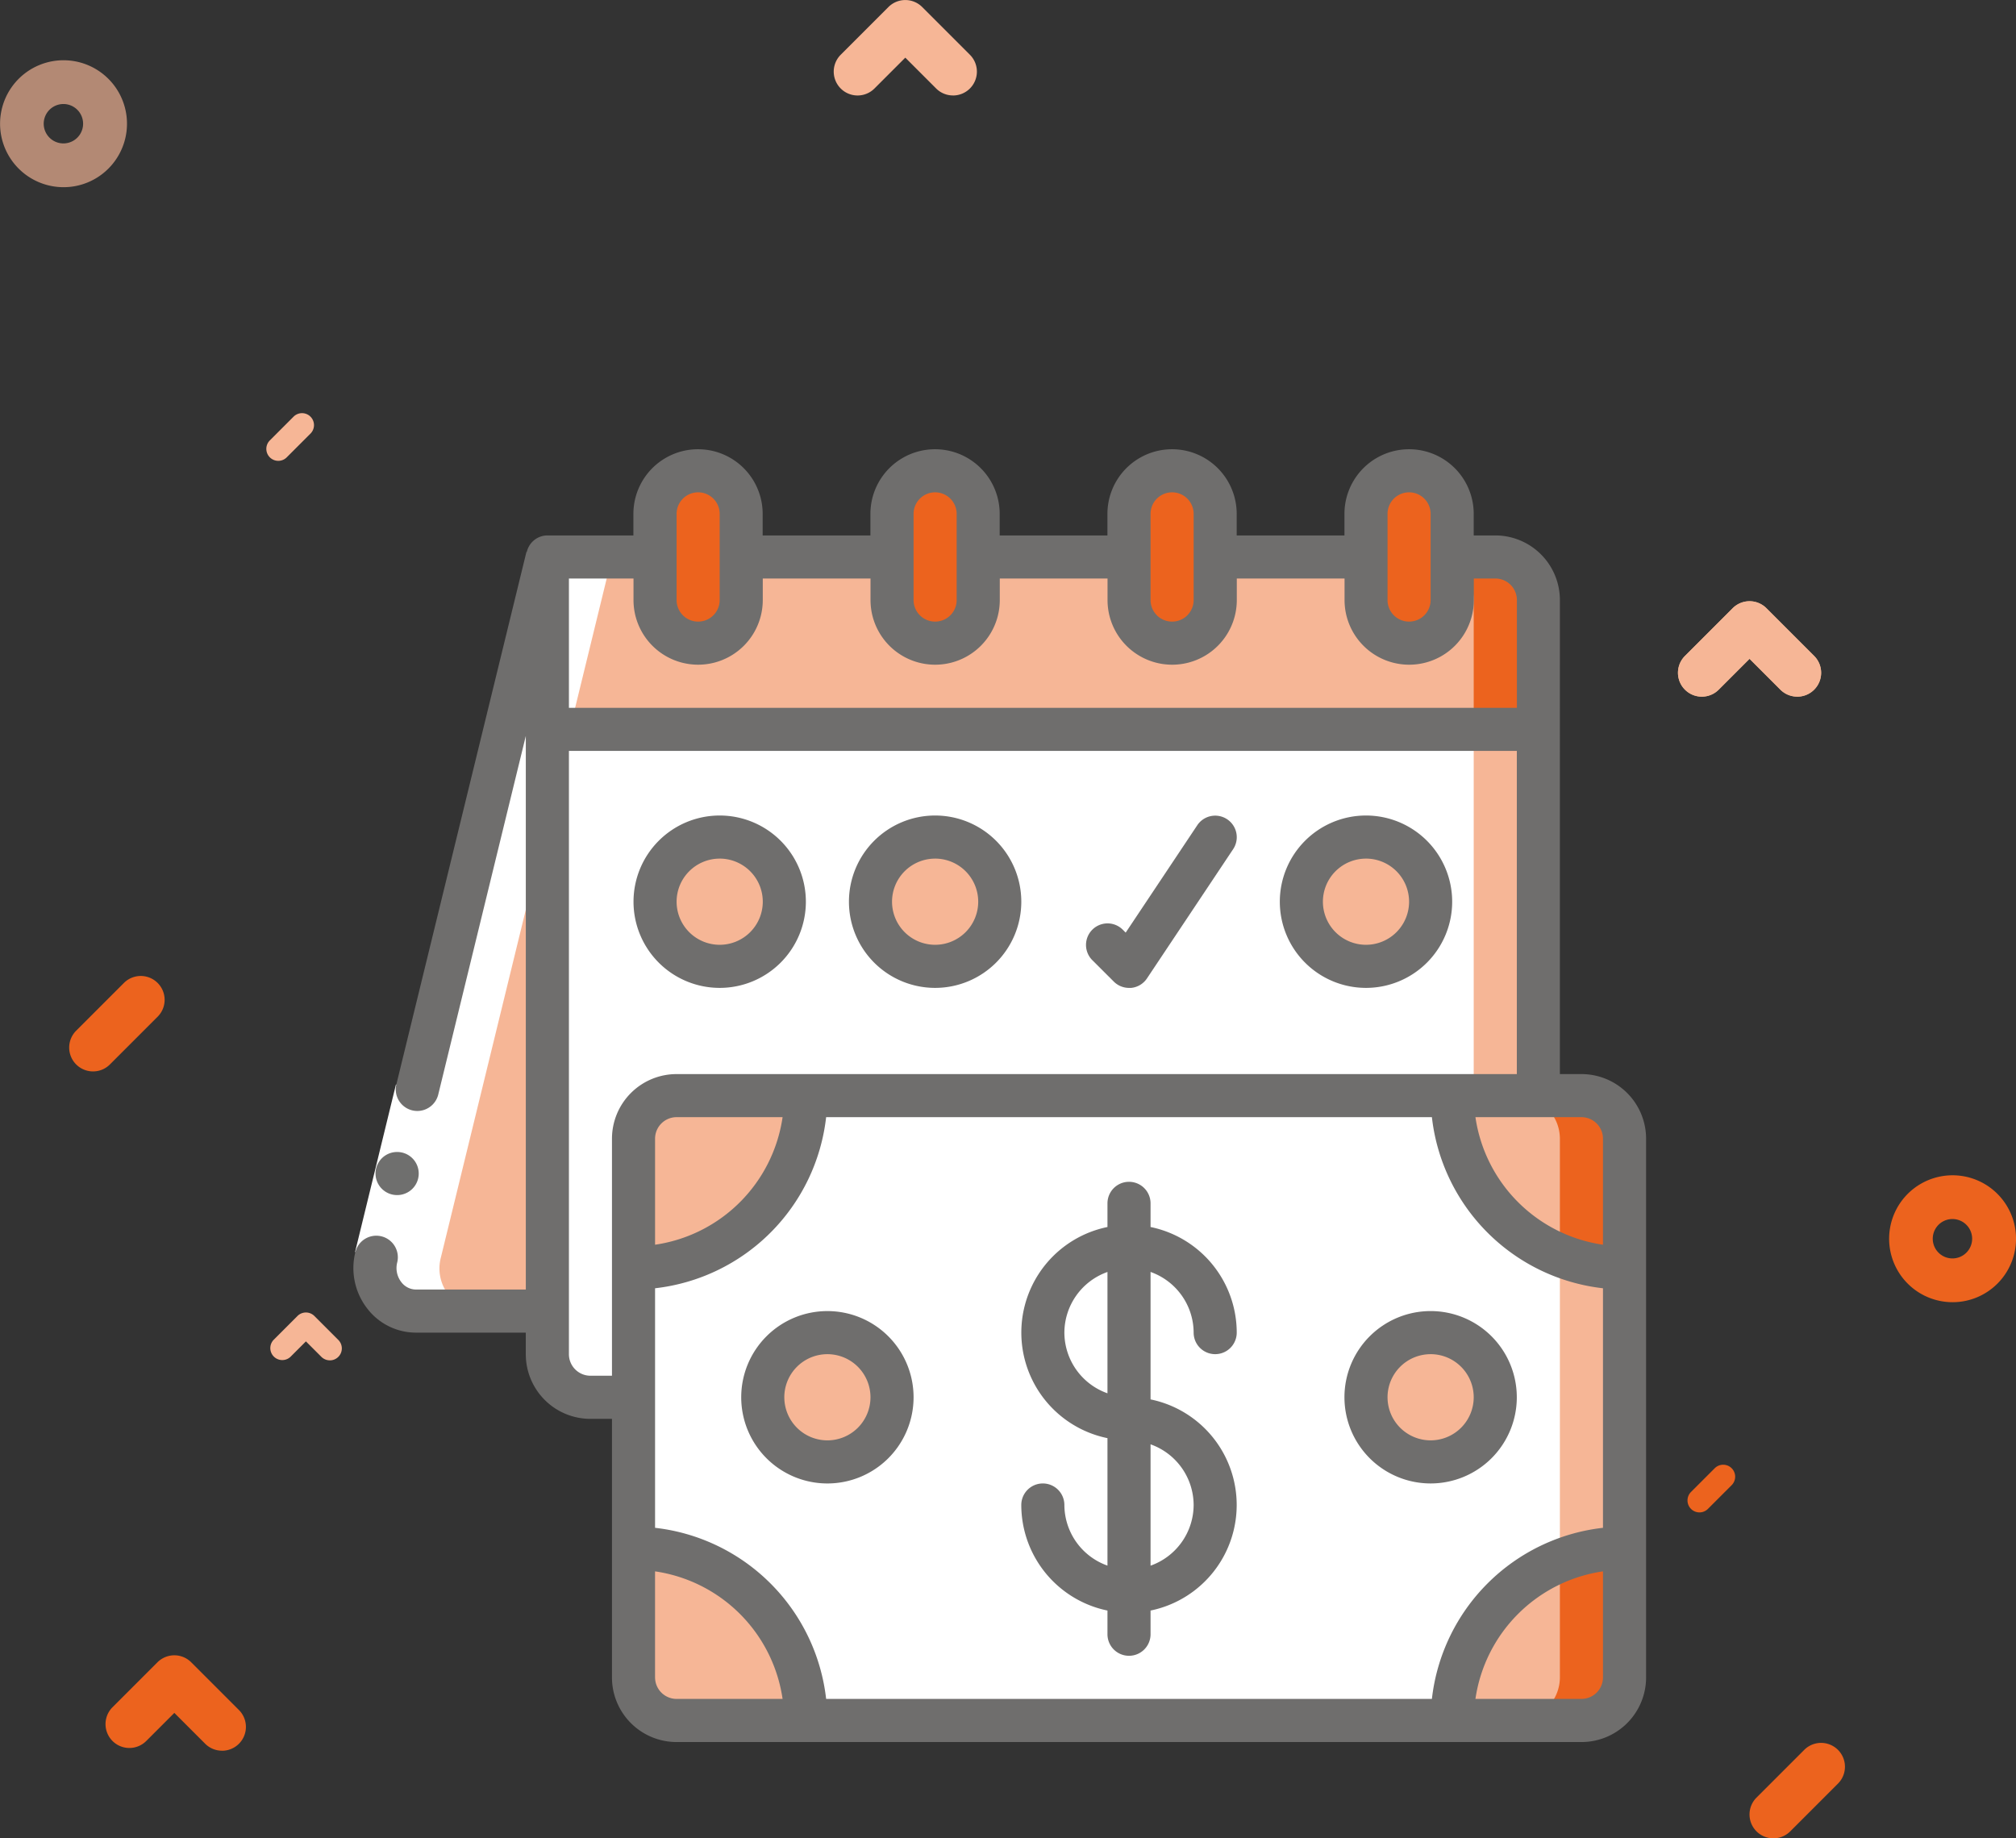 <svg id="Illus_26" data-name="Illus 26" xmlns="http://www.w3.org/2000/svg" width="174.002" height="158.65" viewBox="0 0 174.002 158.65">
  <rect x="0" y="0" width="174.002" height="158.65" fill="#333333" stroke="none"/>
  <g id="Group_1885" data-name="Group 1885" transform="translate(5.972)">
    <path id="Path_7325" data-name="Path 7325" d="M127.786,219.965a2.059,2.059,0,0,1-1.456-3.515l4.119-4.119a2.059,2.059,0,0,1,2.912,2.912l-4.119,4.119A2.054,2.054,0,0,1,127.786,219.965Z" transform="translate(-125.727 -127.501)" fill="#ec631e"/>
    <path id="Path_7326" data-name="Path 7326" d="M427.068,380.651a2.059,2.059,0,0,1-1.457-3.515l4.119-4.119a2.059,2.059,0,1,1,2.912,2.912l-4.119,4.119A2.054,2.054,0,0,1,427.068,380.651Z" transform="translate(-279.978 -222.002)" fill="#ec631e"/>
    <g id="Group_1405" data-name="Group 1405" transform="translate(65.988)">
      <path id="Path_7327" data-name="Path 7327" d="M243.4,15.475a2.054,2.054,0,0,1-1.456-.6l-2.662-2.662-2.662,2.662a2.059,2.059,0,0,1-2.912-2.912l4.119-4.119a2.06,2.06,0,0,1,2.912,0l4.119,4.119a2.059,2.059,0,0,1-1.456,3.515Z" transform="translate(-233.105 -7.238)" fill="#f6b696"/>
    </g>
    <g id="Group_1406" data-name="Group 1406" transform="translate(138.853 51.882)">
      <path id="Path_7328" data-name="Path 7328" d="M420.306,141.437a2.054,2.054,0,0,1-1.456-.6l-2.662-2.662-2.662,2.662a2.059,2.059,0,0,1-2.912-2.912l4.119-4.119a2.06,2.06,0,0,1,2.912,0l4.119,4.119a2.059,2.059,0,0,1-1.456,3.515Z" transform="translate(-410.009 -133.2)" fill="#e8ba8f"/>
    </g>
    <g id="Group_1407" data-name="Group 1407" transform="translate(3.135 142.849)">
      <path id="Path_7329" data-name="Path 7329" d="M90.566,362.29a2.054,2.054,0,0,1-1.456-.6l-2.662-2.662-2.424,2.424a2.059,2.059,0,0,1-2.912-2.912l3.88-3.88a2.06,2.06,0,0,1,2.912,0l4.119,4.119a2.059,2.059,0,0,1-1.456,3.515Z" transform="translate(-80.508 -354.053)" fill="#ec631e"/>
    </g>
    <g id="Group_1472" data-name="Group 1472" transform="translate(138.853 51.883)">
      <path id="Path_7328-2" data-name="Path 7328" d="M420.306,141.437a2.054,2.054,0,0,1-1.456-.6l-2.662-2.662-2.662,2.662a2.059,2.059,0,0,1-2.912-2.912l4.119-4.119a2.06,2.06,0,0,1,2.912,0l4.119,4.119a2.059,2.059,0,0,1-1.456,3.515Z" transform="translate(-410.009 -133.2)" fill="#f6b696"/>
    </g>
  </g>
  <path id="Path_7163" data-name="Path 7163" d="M1408.23,2706.142a5.476,5.476,0,1,1,3.875-1.6A5.463,5.463,0,0,1,1408.23,2706.142Zm0-7.177a1.7,1.7,0,1,0,1.2.5A1.694,1.694,0,0,0,1408.23,2698.965Z" transform="translate(-1239.709 -2593.762)" fill="#ec631e"/>
  <path id="Path_7164" data-name="Path 7164" d="M1077.292,2811.634a5.477,5.477,0,1,1,3.875-1.6A5.462,5.462,0,0,1,1077.292,2811.634Zm0-7.177a1.7,1.7,0,1,0,1.2.5A1.695,1.695,0,0,0,1077.292,2804.457Z" transform="translate(-1071.815 -2795.48)" fill="#f6b696" opacity="0.66" style="isolation: isolate"/>
  <g id="Group_1186" data-name="Group 1186" transform="translate(23.305 113.266)">
    <path id="Path_7129" data-name="Path 7129" d="M1519.745,2850.441a1.029,1.029,0,0,1-.73-.3l-1.335-1.335-1.335,1.335a1.033,1.033,0,0,1-1.46-1.46l2.065-2.066a1.033,1.033,0,0,1,1.461,0l2.066,2.066a1.033,1.033,0,0,1-.73,1.763Z" transform="translate(-1514.581 -2846.31)" fill="#f6b696"/>
  </g>
  <path id="Path_7128" data-name="Path 7128" d="M1490.957,2740.292a1.033,1.033,0,0,1-.73-1.763l2.065-2.066a1.033,1.033,0,0,1,1.461,1.46l-2.066,2.066A1.027,1.027,0,0,1,1490.957,2740.292Z" transform="translate(-1466.938 -2700.521)" fill="#f6b696"/>
  <path id="Path_7127" data-name="Path 7127" d="M1514.189,3052.5a1.033,1.033,0,0,1-.73-1.763l2.065-2.065a1.033,1.033,0,0,1,1.461,1.46l-2.066,2.066A1.031,1.031,0,0,1,1514.189,3052.5Z" transform="translate(-1367.508 -2921.979)" fill="#ec631e"/>
  <g id="Group_3614" data-name="Group 3614" transform="translate(-31.715 -56.447)">
    <g id="_093---Payday" data-name="093---Payday" transform="translate(62.216 95.217)">
      <path id="Shape" d="M95.534,8.719V19.875H10V5H91.815A3.73,3.73,0,0,1,95.534,8.719Z" transform="translate(6.74 4.297)" fill="#f6b696"/>
      <path id="Shape-2" data-name="Shape" d="M56.578,5H51a3.73,3.73,0,0,1,3.719,3.719V19.875H60.3V8.719A3.73,3.73,0,0,0,56.578,5Z" transform="translate(41.977 4.297)" fill="#ec631e"/>
      <path id="Shape-3" data-name="Shape" d="M95.534,13V44.61H21.157a3.73,3.73,0,0,0-3.719,3.719V70.642H13.719A3.73,3.73,0,0,1,10,66.924V13Z" transform="translate(6.74 11.173)" fill="#fff"/>
      <path id="Rectangle-path" d="M53,13h5.578V44.61H53Z" transform="translate(43.696 11.173)" fill="#f6b696"/>
      <path id="Shape-4" data-name="Shape" d="M16.883,5,2.121,65.432A3.682,3.682,0,0,0,5.541,70.08H16.883Z" transform="translate(-0.143 4.297)" fill="#f6b696"/>
      <rect id="Rectangle-path-2" data-name="Rectangle-path" width="8" height="15" rx="2" transform="translate(86.784 1.783)" fill="#ec631e"/>
      <rect id="Rectangle-path-3" data-name="Rectangle-path" width="7" height="15" rx="2" transform="translate(66.784 1.783)" fill="#ec631e"/>
      <rect id="Rectangle-path-4" data-name="Rectangle-path" width="8" height="15" rx="2" transform="translate(45.784 1.783)" fill="#ec631e"/>
      <rect id="Rectangle-path-5" data-name="Rectangle-path" width="7" height="15" rx="2" transform="translate(25.784 1.783)" fill="#ec631e"/>
      <rect id="Rectangle-path-6" data-name="Rectangle-path" width="85" height="54" rx="2" transform="translate(24.784 55.783)" fill="#fff"/>
      <path id="Shape-5" data-name="Shape" d="M60.578,30H55a3.73,3.73,0,0,1,3.719,3.719V80.2A3.73,3.73,0,0,1,55,83.924h5.578A3.73,3.73,0,0,0,64.3,80.2V33.719A3.73,3.73,0,0,0,60.578,30Z" transform="translate(45.415 25.783)" fill="#f6b696"/>
      <circle id="Oval" cx="6" cy="6" r="6" transform="translate(25.784 32.783)" fill="#f6b696"/>
      <ellipse id="Oval-2" data-name="Oval" cx="5.5" cy="6" rx="5.5" ry="6" transform="translate(44.784 32.783)" fill="#f6b696"/>
      <circle id="Oval-3" data-name="Oval" cx="6" cy="6" r="6" transform="translate(81.784 32.783)" fill="#f6b696"/>
      <ellipse id="Oval-4" data-name="Oval" cx="5" cy="5.5" rx="5" ry="5.5" transform="translate(35.784 75.783)" fill="#f6b696"/>
      <ellipse id="Oval-5" data-name="Oval" cx="6" cy="5.5" rx="6" ry="5.5" transform="translate(86.784 75.783)" fill="#f6b696"/>
      <path id="Shape-6" data-name="Shape" d="M66.875,51V62.157a3.73,3.73,0,0,1-3.719,3.719H52A14.875,14.875,0,0,1,66.875,51Z" transform="translate(42.836 43.831)" fill="#f6b696"/>
      <path id="Shape-7" data-name="Shape" d="M58.719,52.09V62.157A3.73,3.73,0,0,1,55,65.875h5.578A3.73,3.73,0,0,0,64.3,62.157V51A14.834,14.834,0,0,0,58.719,52.09Z" transform="translate(45.415 43.831)" fill="#ec631e"/>
      <path id="Shape-8" data-name="Shape" d="M28.875,30A14.875,14.875,0,0,1,14,44.875V33.719A3.73,3.73,0,0,1,17.719,30Z" transform="translate(10.178 25.783)" fill="#f6b696"/>
      <path id="Shape-9" data-name="Shape" d="M28.875,65.875H17.719A3.73,3.73,0,0,1,14,62.157V51A14.875,14.875,0,0,1,28.875,65.875Z" transform="translate(10.178 43.831)" fill="#f6b696"/>
      <path id="Shape-10" data-name="Shape" d="M66.875,33.719V44.875A14.875,14.875,0,0,1,52,30H63.157A3.73,3.73,0,0,1,66.875,33.719Z" transform="translate(42.836 25.783)" fill="#f6b696"/>
      <path id="Shape-11" data-name="Shape" d="M60.578,30H55a3.73,3.73,0,0,1,3.719,3.719V43.786a14.834,14.834,0,0,0,5.578,1.09V33.719A3.73,3.73,0,0,0,60.578,30Z" transform="translate(45.415 25.783)" fill="#ec631e"/>
      <path id="Shape-12" data-name="Shape" d="M7.7,65.432,22.461,5H16.883L2.121,65.432A3.682,3.682,0,0,0,5.541,70.08h5.578A3.682,3.682,0,0,1,7.7,65.432Z" transform="translate(-0.143 4.297)" fill="#fff"/>
      <path id="Rectangle-path-7" data-name="Rectangle-path" d="M0,0H14.875V3.719H0Z" transform="translate(0.146 69.275) rotate(-76.284)" fill="#fff"/>
      <g id="Group_3613" data-name="Group 3613">
        <path id="Shape-13" data-name="Shape" d="M3.894,36.335a1.859,1.859,0,1,1-.019-3.719h.019a1.859,1.859,0,1,1,0,3.719Z" transform="translate(-0.114 28.031)" fill="#6f6f6e"/>
        <path id="Shape-14" data-name="Shape" d="M106.99,53.924h-1.859V13.016a5.578,5.578,0,0,0-5.578-5.578H97.693V5.578a5.578,5.578,0,0,0-11.157,0V7.438h-9.3V5.578a5.578,5.578,0,0,0-11.157,0V7.438h-9.3V5.578a5.578,5.578,0,1,0-11.157,0V7.438h-9.3V5.578a5.578,5.578,0,1,0-11.157,0V7.438H17.737a1.832,1.832,0,0,0-1.772,1.426h-.033L4.7,54.84a1.86,1.86,0,0,0,3.613.883l7.566-30.978V72.518H6.395a1.6,1.6,0,0,1-1.259-.638,1.977,1.977,0,0,1-.355-1.707,1.86,1.86,0,1,0-3.615-.881,5.684,5.684,0,0,0,1.045,4.887,5.3,5.3,0,0,0,4.184,2.058h9.483V78.1a5.578,5.578,0,0,0,5.578,5.578h1.859v22.313a5.578,5.578,0,0,0,5.578,5.578h78.1a5.578,5.578,0,0,0,5.578-5.578V59.5A5.578,5.578,0,0,0,106.99,53.924Zm1.859,5.578V68.65A13.016,13.016,0,0,1,97.842,57.642h9.148a1.859,1.859,0,0,1,1.859,1.859ZM27.035,72.408A16.757,16.757,0,0,0,41.8,57.642H94.084a16.757,16.757,0,0,0,14.766,14.766V93.081a16.757,16.757,0,0,0-14.766,14.766H41.8A16.757,16.757,0,0,0,27.035,93.081Zm0-3.758V59.5a1.859,1.859,0,0,1,1.859-1.859h9.148A13.016,13.016,0,0,1,27.035,68.65ZM90.255,5.578a1.859,1.859,0,0,1,3.719,0v7.438a1.859,1.859,0,0,1-3.719,0Zm-20.454,0a1.859,1.859,0,0,1,3.719,0v7.438a1.859,1.859,0,0,1-3.719,0Zm-20.454,0a1.859,1.859,0,1,1,3.719,0v7.438a1.859,1.859,0,1,1-3.719,0Zm-20.454,0a1.859,1.859,0,0,1,3.719,0v7.438a1.859,1.859,0,1,1-3.719,0Zm-3.719,5.578v1.859a5.578,5.578,0,1,0,11.157,0V11.157h9.3v1.859a5.578,5.578,0,1,0,11.157,0V11.157h9.3v1.859a5.578,5.578,0,0,0,11.157,0V11.157h9.3v1.859a5.578,5.578,0,0,0,11.157,0V11.157h1.859a1.859,1.859,0,0,1,1.859,1.859v9.3H19.6V11.157Zm-3.719,68.8A1.859,1.859,0,0,1,19.6,78.1V26.032h81.815V53.924H28.894A5.578,5.578,0,0,0,23.316,59.5V79.956Zm5.578,26.032V96.839a13.016,13.016,0,0,1,11.008,11.008H28.894a1.859,1.859,0,0,1-1.859-1.859Zm79.956,1.859H97.842a13.016,13.016,0,0,1,11.008-11.008v9.148a1.859,1.859,0,0,1-1.859,1.859Z" transform="translate(-0.997)" fill="#6f6e6d"/>
        <path id="Shape-15" data-name="Shape" d="M21.438,31.875A7.438,7.438,0,1,0,14,24.438,7.438,7.438,0,0,0,21.438,31.875Zm0-11.157a3.719,3.719,0,1,1-3.719,3.719A3.719,3.719,0,0,1,21.438,20.719Z" transform="translate(10.178 14.61)" fill="#6f6e6d"/>
        <path id="Shape-16" data-name="Shape" d="M31.438,31.875A7.438,7.438,0,1,0,24,24.438,7.438,7.438,0,0,0,31.438,31.875Zm0-11.157a3.719,3.719,0,1,1-3.719,3.719A3.719,3.719,0,0,1,31.438,20.719Z" transform="translate(18.772 14.61)" fill="#6f6e6d"/>
        <path id="Shape-17" data-name="Shape" d="M51.438,31.875A7.438,7.438,0,1,0,44,24.438,7.438,7.438,0,0,0,51.438,31.875Zm0-11.157a3.719,3.719,0,1,1-3.719,3.719A3.719,3.719,0,0,1,51.438,20.719Z" transform="translate(35.961 14.61)" fill="#6f6e6d"/>
        <path id="Shape-18" data-name="Shape" d="M37.393,31.326a1.859,1.859,0,0,0,1.315.545h.186a1.859,1.859,0,0,0,1.363-.818L47.694,19.9A1.86,1.86,0,0,0,44.6,17.833L38.421,27.1l-.257-.257a1.859,1.859,0,0,0-2.629,2.629Z" transform="translate(28.237 14.615)" fill="#6f6e6d"/>
        <path id="Shape-19" data-name="Shape" d="M35.723,61.891a1.859,1.859,0,1,0-3.719,0A9.314,9.314,0,0,0,39.442,71v2.045a1.859,1.859,0,0,0,3.719,0V71a9.3,9.3,0,0,0,0-18.222v-11a5.578,5.578,0,0,1,3.719,5.236,1.859,1.859,0,0,0,3.719,0A9.314,9.314,0,0,0,43.161,37.9V35.859a1.859,1.859,0,1,0-3.719,0V37.9a9.3,9.3,0,0,0,0,18.222v11A5.578,5.578,0,0,1,35.723,61.891Zm11.157,0a5.578,5.578,0,0,1-3.719,5.236V56.655A5.578,5.578,0,0,1,46.88,61.891ZM35.723,47.016a5.578,5.578,0,0,1,3.719-5.236V52.252A5.578,5.578,0,0,1,35.723,47.016Z" transform="translate(25.643 29.221)" fill="#6f6e6d"/>
        <path id="Shape-20" data-name="Shape" d="M33.875,47.438a7.438,7.438,0,1,0-7.438,7.438A7.438,7.438,0,0,0,33.875,47.438Zm-11.157,0a3.719,3.719,0,1,1,3.719,3.719A3.719,3.719,0,0,1,22.719,47.438Z" transform="translate(14.475 34.377)" fill="#6f6e6d"/>
        <path id="Shape-21" data-name="Shape" d="M54.438,54.875A7.438,7.438,0,1,0,47,47.438,7.438,7.438,0,0,0,54.438,54.875Zm0-11.157a3.719,3.719,0,1,1-3.719,3.719A3.719,3.719,0,0,1,54.438,43.719Z" transform="translate(38.539 34.377)" fill="#6f6e6d"/>
      </g>
    </g>
  </g>
</svg>
